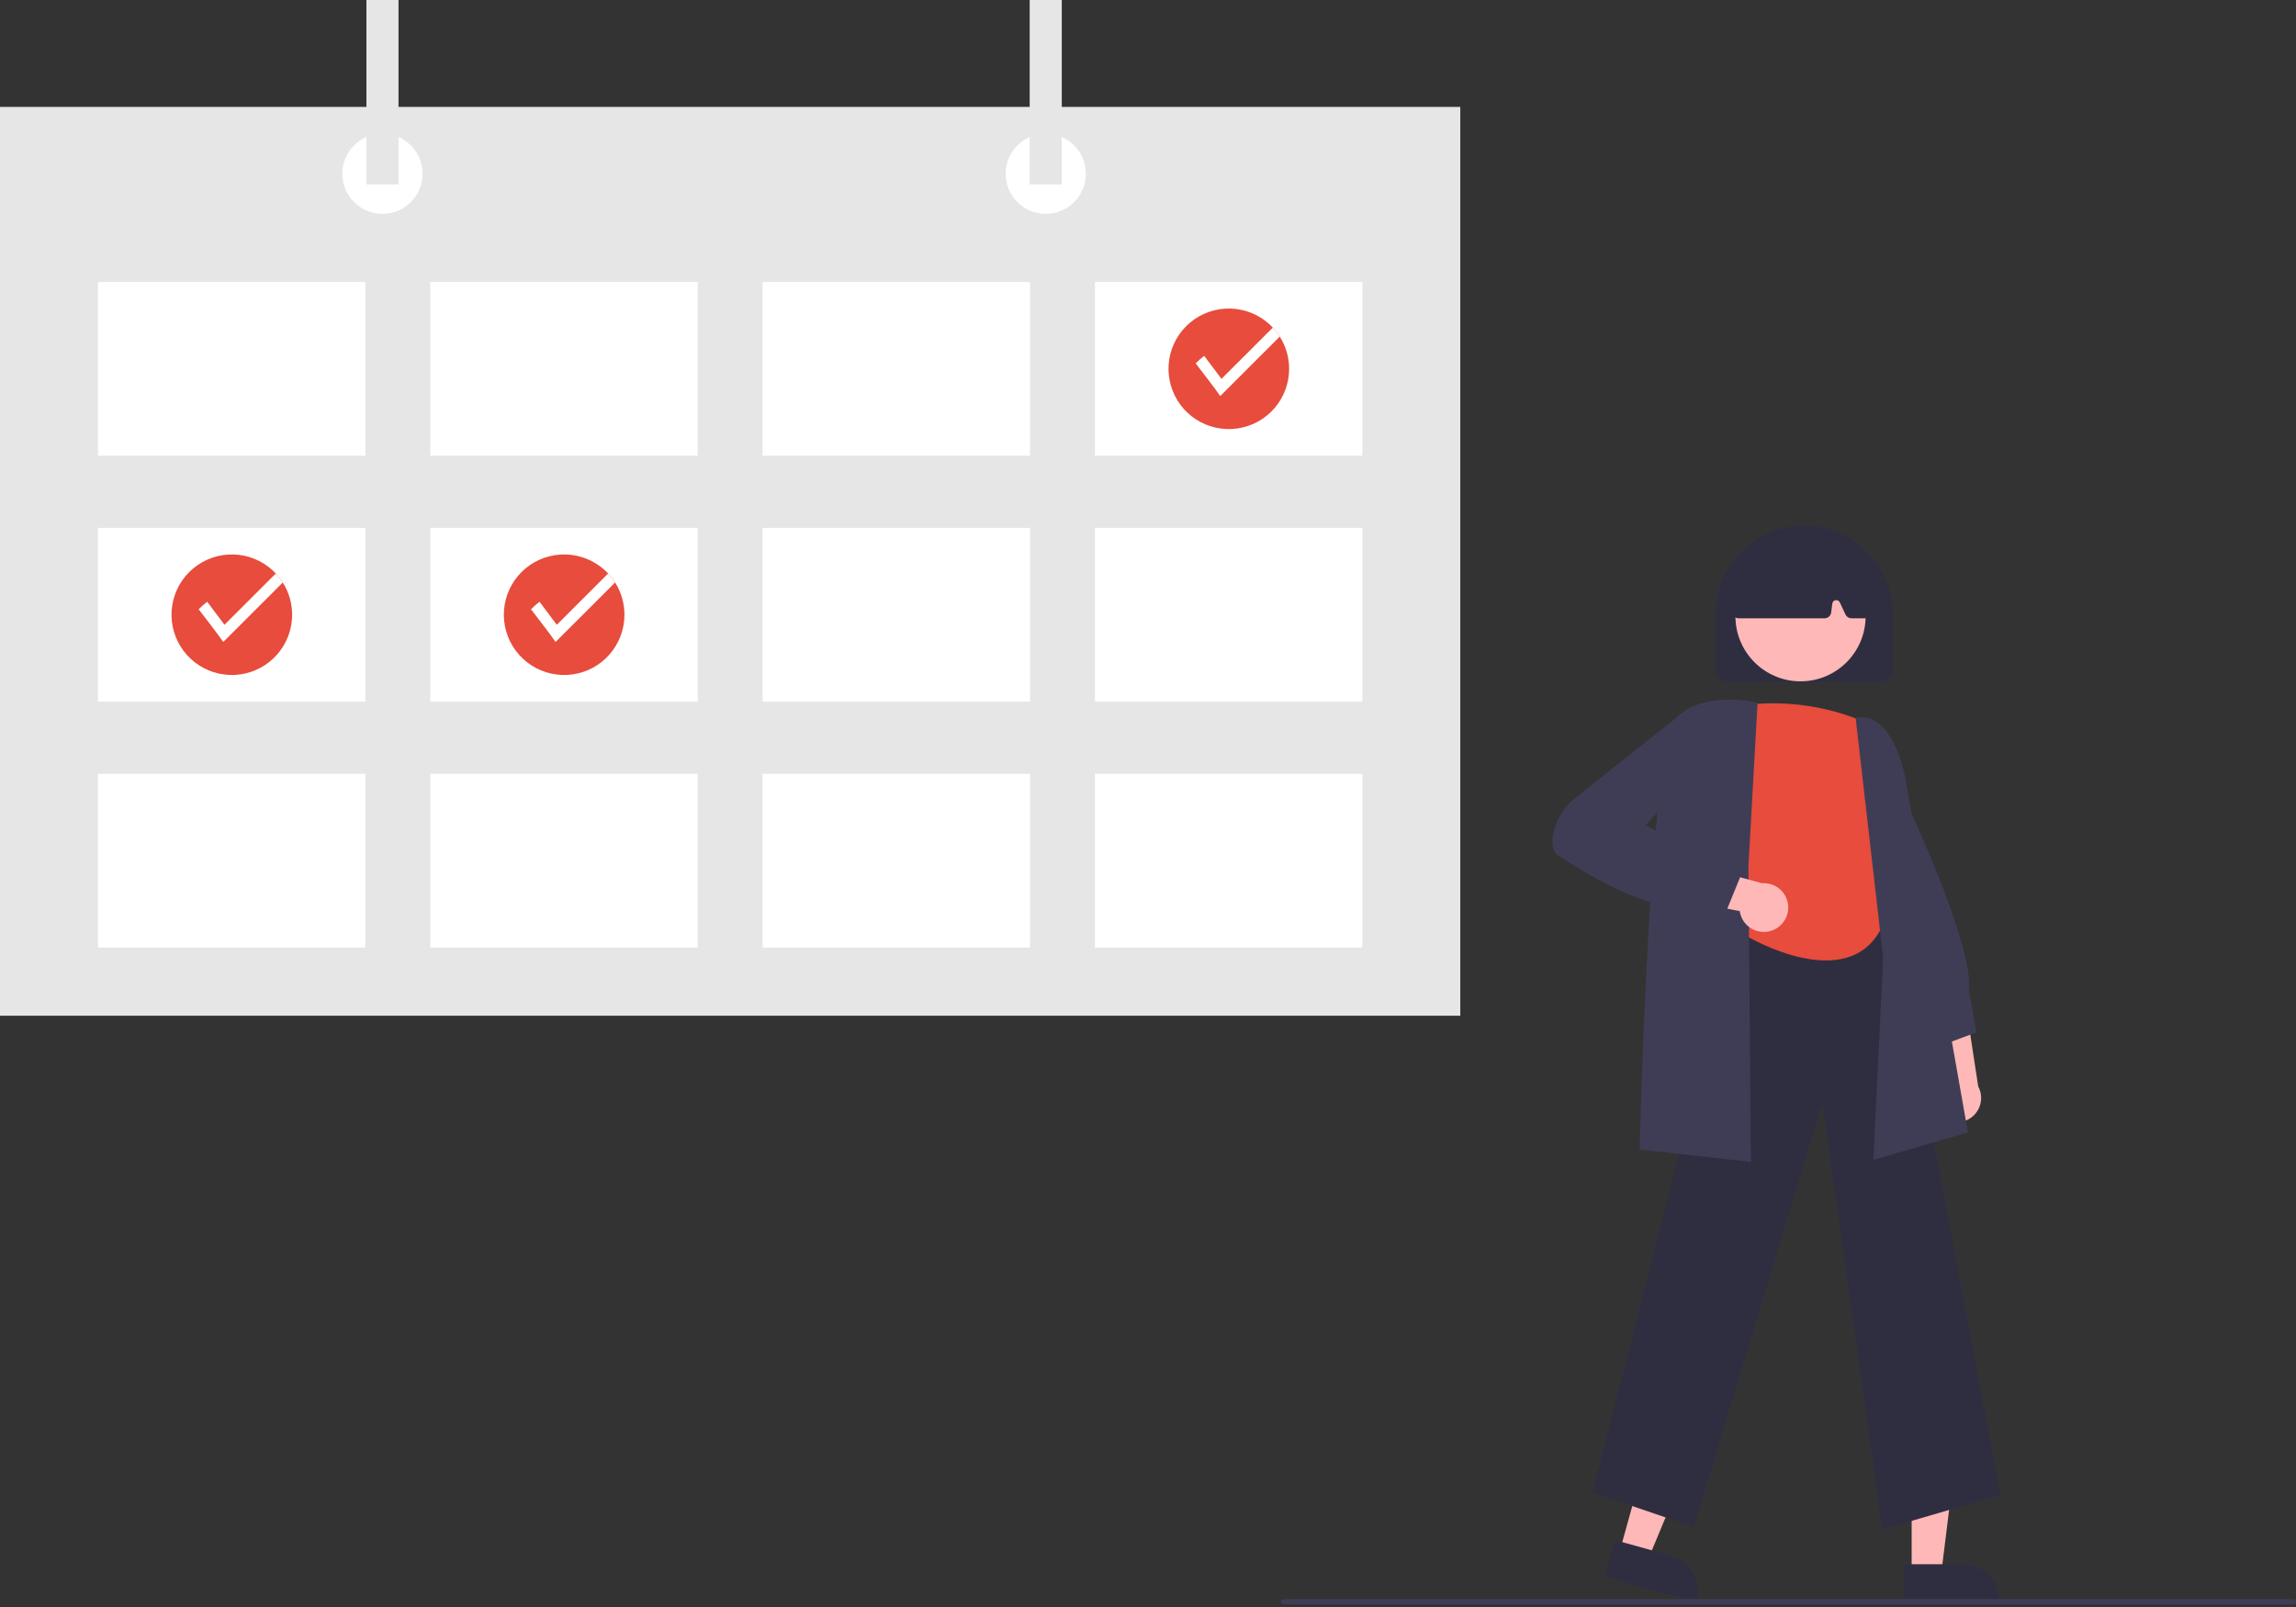 <svg width="400" height="280" viewBox="0 0 400 280" fill="none" xmlns="http://www.w3.org/2000/svg">
<rect x="0" y="0" width="400" height="280" fill="#333333" stroke="none"/>
<g clip-path="url(#clip0_30_185)">
<path d="M337.732 194.135C337.318 193.678 337.009 193.135 336.827 192.545C336.645 191.955 336.595 191.333 336.68 190.722C336.765 190.111 336.983 189.526 337.319 189.008C337.655 188.49 338.1 188.052 338.623 187.725L335.275 173.103L342.579 175.834L344.639 189.3C345.13 190.216 345.269 191.279 345.029 192.29C344.788 193.301 344.185 194.188 343.334 194.784C342.482 195.38 341.442 195.643 340.409 195.523C339.377 195.404 338.424 194.91 337.732 194.135Z" fill="#FFB8B8"/>
<path d="M337.226 182.531L330.806 170.123L331.674 138.881L332.087 139.75C332.567 140.762 343.833 164.6 343.029 172.58L344.317 179.873L337.226 182.531Z" fill="#3F3D56"/>
<path d="M333.04 274.225H338.189L340.638 254.377L333.039 254.377L333.04 274.225Z" fill="#FFB8B8"/>
<path d="M331.727 272.545L341.866 272.545H341.867C343.58 272.545 345.223 273.225 346.435 274.437C347.647 275.648 348.328 277.29 348.328 279.003V279.213L331.727 279.214L331.727 272.545Z" fill="#2F2E41"/>
<path d="M282.171 270.315L287.132 271.693L294.812 253.226L287.491 251.191L282.171 270.315Z" fill="#FFB8B8"/>
<path d="M281.356 268.344L291.125 271.059L291.125 271.059C292.776 271.518 294.177 272.614 295.02 274.105C295.863 275.597 296.078 277.361 295.619 279.012L295.563 279.214L279.569 274.769L281.356 268.344Z" fill="#2F2E41"/>
<path d="M327.907 266.487L317.517 192.127L295.075 266.067L277.43 260.044L302.72 161.037L302.886 161.025L329.38 159.183L348.521 260.478L327.907 266.487Z" fill="#2F2E41"/>
<path d="M325.159 125.997C325.159 125.997 315.501 120.96 302.483 123.059C302.483 123.059 295.554 139.768 302.483 146.419L304.372 163.144C304.372 163.144 322.01 173.638 327.889 161.465L327.049 147.614C327.049 147.614 331.248 140.971 327.889 136.107C325.875 133.136 324.914 129.577 325.159 125.997Z" fill="#E74C3C"/>
<path d="M326.383 202.072L328.078 166.911L323.28 125.083L323.5 125.05C329.794 124.102 331.813 134.939 331.895 135.401L342.85 197.308L326.383 202.072Z" fill="#3F3D56"/>
<path d="M305.025 202.438L285.659 200.288L285.664 200.076C285.733 197.211 287.4 129.834 292.07 125.062C296.769 120.261 305.634 122.338 306.009 122.43L306.196 122.475L304.603 150.985L305.025 202.438Z" fill="#3F3D56"/>
<path d="M308.592 162.169C308.005 162.361 307.384 162.423 306.771 162.349C306.158 162.275 305.569 162.068 305.044 161.742C304.52 161.416 304.074 160.979 303.737 160.462C303.4 159.945 303.181 159.361 303.094 158.75L288.368 155.866L293.832 150.305L306.979 153.896C308.016 153.819 309.044 154.125 309.871 154.755C310.697 155.385 311.263 156.297 311.462 157.317C311.661 158.336 311.478 159.393 310.949 160.288C310.42 161.182 309.582 161.851 308.592 162.169Z" fill="#FFB8B8"/>
<path d="M300.733 158.793L295.935 157.762C288.851 159.892 276.486 152.395 271.489 149.065C270.549 148.439 270.244 147.197 270.582 145.376C271.082 142.829 272.487 140.548 274.538 138.954L292.138 125.005L296.581 124.263L297.9 131.737L286.687 143.776L303.194 152.757L300.733 158.793Z" fill="#3F3D56"/>
<path d="M298.836 116.732V107.04C298.836 102.94 300.465 99.007 303.366 96.108C306.267 93.209 310.201 91.58 314.303 91.58C318.405 91.58 322.34 93.209 325.24 96.108C328.141 99.007 329.771 102.94 329.771 107.04V116.732C329.77 117.282 329.551 117.81 329.162 118.199C328.772 118.589 328.244 118.808 327.693 118.808H300.913C300.363 118.808 299.834 118.589 299.445 118.199C299.055 117.81 298.836 117.282 298.836 116.732Z" fill="#2F2E41"/>
<path d="M313.682 118.713C319.945 118.713 325.022 113.638 325.022 107.378C325.022 101.118 319.945 96.043 313.682 96.043C307.419 96.043 302.341 101.118 302.341 107.378C302.341 113.638 307.419 118.713 313.682 118.713Z" fill="#FFB8B8"/>
<path d="M302.03 107.334C301.922 107.209 301.841 107.063 301.795 106.904C301.748 106.745 301.736 106.578 301.76 106.415L303.103 97.065C303.13 96.874 303.203 96.694 303.317 96.539C303.432 96.385 303.582 96.261 303.756 96.179C310.613 92.972 317.566 92.967 324.423 96.167C324.605 96.253 324.761 96.385 324.877 96.55C324.992 96.714 325.063 96.906 325.082 97.106L325.979 106.469C325.994 106.629 325.976 106.79 325.925 106.943C325.875 107.095 325.793 107.236 325.684 107.355C325.576 107.474 325.444 107.569 325.297 107.634C325.15 107.699 324.991 107.732 324.83 107.732H322.556C322.336 107.732 322.121 107.669 321.936 107.551C321.751 107.433 321.603 107.265 321.51 107.067L320.528 104.965C320.465 104.829 320.359 104.717 320.226 104.646C320.093 104.576 319.941 104.55 319.793 104.574C319.645 104.597 319.508 104.668 319.403 104.776C319.299 104.884 319.232 105.023 319.214 105.172L319.02 106.721C318.984 107 318.849 107.257 318.638 107.443C318.427 107.629 318.156 107.732 317.874 107.732H302.902C302.737 107.732 302.573 107.697 302.423 107.628C302.272 107.56 302.138 107.459 302.03 107.334Z" fill="#2F2E41"/>
<path d="M254.406 18.629H0V176.977H254.406V18.629Z" fill="#E6E6E6"/>
<path d="M63.654 49.134H17.06V79.407H63.654V49.134Z" fill="white"/>
<path d="M121.552 49.134H74.957V79.407H121.552V49.134Z" fill="white"/>
<path d="M179.449 49.134H132.854V79.407H179.449V49.134Z" fill="white"/>
<path d="M237.346 49.134H190.752V79.407H237.346V49.134Z" fill="white"/>
<path d="M63.654 91.981H17.06V122.254H63.654V91.981Z" fill="white"/>
<path d="M121.552 91.981H74.957V122.254H121.552V91.981Z" fill="white"/>
<path d="M179.449 91.981H132.854V122.254H179.449V91.981Z" fill="white"/>
<path d="M237.346 91.981H190.752V122.254H237.346V91.981Z" fill="white"/>
<path d="M63.654 134.828H17.06V165.101H63.654V134.828Z" fill="white"/>
<path d="M121.552 134.828H74.957V165.101H121.552V134.828Z" fill="white"/>
<path d="M179.449 134.828H132.854V165.101H179.449V134.828Z" fill="white"/>
<path d="M237.346 134.828H190.752V165.101H237.346V134.828Z" fill="white"/>
<path d="M66.63 37.258C70.49 37.258 73.619 34.131 73.619 30.272C73.619 26.414 70.49 23.286 66.63 23.286C62.77 23.286 59.641 26.414 59.641 30.272C59.641 34.131 62.77 37.258 66.63 37.258Z" fill="white"/>
<path d="M182.185 37.258C186.045 37.258 189.174 34.131 189.174 30.272C189.174 26.414 186.045 23.286 182.185 23.286C178.325 23.286 175.196 26.414 175.196 30.272C175.196 34.131 178.325 37.258 182.185 37.258Z" fill="white"/>
<path d="M69.426 0H63.835V32.135H69.426V0Z" fill="#E6E6E6"/>
<path d="M184.98 0H179.389V32.135H184.98V0Z" fill="#E6E6E6"/>
<path d="M224.586 64.271C224.583 66.8 223.668 69.243 222.008 71.152C220.347 73.06 218.054 74.306 215.548 74.659C213.043 75.013 210.494 74.451 208.37 73.077C206.245 71.703 204.689 69.609 203.985 67.179C203.282 64.75 203.48 62.148 204.542 59.853C205.604 57.557 207.459 55.722 209.766 54.684C212.074 53.646 214.678 53.475 217.102 54.203C219.525 54.93 221.604 56.508 222.957 58.645C224.023 60.328 224.588 62.279 224.586 64.271Z" fill="#E74C3C"/>
<path d="M222.957 58.645L212.585 69.01C211.934 68.001 208.302 63.313 208.302 63.313C208.767 62.843 209.264 62.405 209.788 62.002L212.8 66.015L221.743 57.076C222.196 57.56 222.603 58.085 222.957 58.645Z" fill="white"/>
<path d="M108.791 107.118C108.789 109.647 107.873 112.09 106.213 113.999C104.553 115.907 102.259 117.153 99.754 117.507C97.248 117.86 94.699 117.299 92.575 115.924C90.451 114.55 88.894 112.456 88.191 110.026C87.488 107.597 87.685 104.995 88.747 102.7C89.809 100.404 91.665 98.569 93.972 97.531C96.279 96.493 98.884 96.322 101.307 97.05C103.731 97.777 105.81 99.355 107.163 101.492C108.228 103.175 108.793 105.126 108.791 107.118Z" fill="#E74C3C"/>
<path d="M107.163 101.492L96.791 111.857C96.139 110.848 92.507 106.16 92.507 106.16C92.973 105.69 93.469 105.252 93.994 104.849L97.005 108.862L105.948 99.924C106.402 100.407 106.808 100.932 107.163 101.492Z" fill="white"/>
<path d="M50.894 107.118C50.892 109.647 49.976 112.09 48.316 113.999C46.656 115.907 44.362 117.153 41.856 117.507C39.351 117.861 36.802 117.299 34.678 115.924C32.553 114.55 30.997 112.456 30.294 110.026C29.59 107.597 29.788 104.995 30.85 102.7C31.912 100.404 33.767 98.569 36.075 97.531C38.382 96.493 40.987 96.322 43.41 97.05C45.833 97.777 47.913 99.355 49.266 101.492C50.331 103.175 50.896 105.126 50.894 107.118Z" fill="#E74C3C"/>
<path d="M49.266 101.492L38.894 111.857C38.242 110.848 34.61 106.16 34.61 106.16C35.075 105.69 35.572 105.252 36.097 104.849L39.108 108.862L48.051 99.924C48.505 100.407 48.911 100.932 49.266 101.492Z" fill="white"/>
<path d="M399.538 279.551H223.624C223.501 279.551 223.384 279.502 223.297 279.415C223.211 279.329 223.162 279.211 223.162 279.089C223.162 278.967 223.211 278.849 223.297 278.763C223.384 278.676 223.501 278.628 223.624 278.628H399.538C399.661 278.628 399.778 278.676 399.865 278.763C399.951 278.849 400 278.967 400 279.089C400 279.211 399.951 279.329 399.865 279.415C399.778 279.502 399.661 279.551 399.538 279.551Z" fill="#3F3D56"/>
</g>
<defs>
<clipPath id="clip0_30_185">
<rect width="400" height="279.551" fill="white"/>
</clipPath>
</defs>
</svg>

